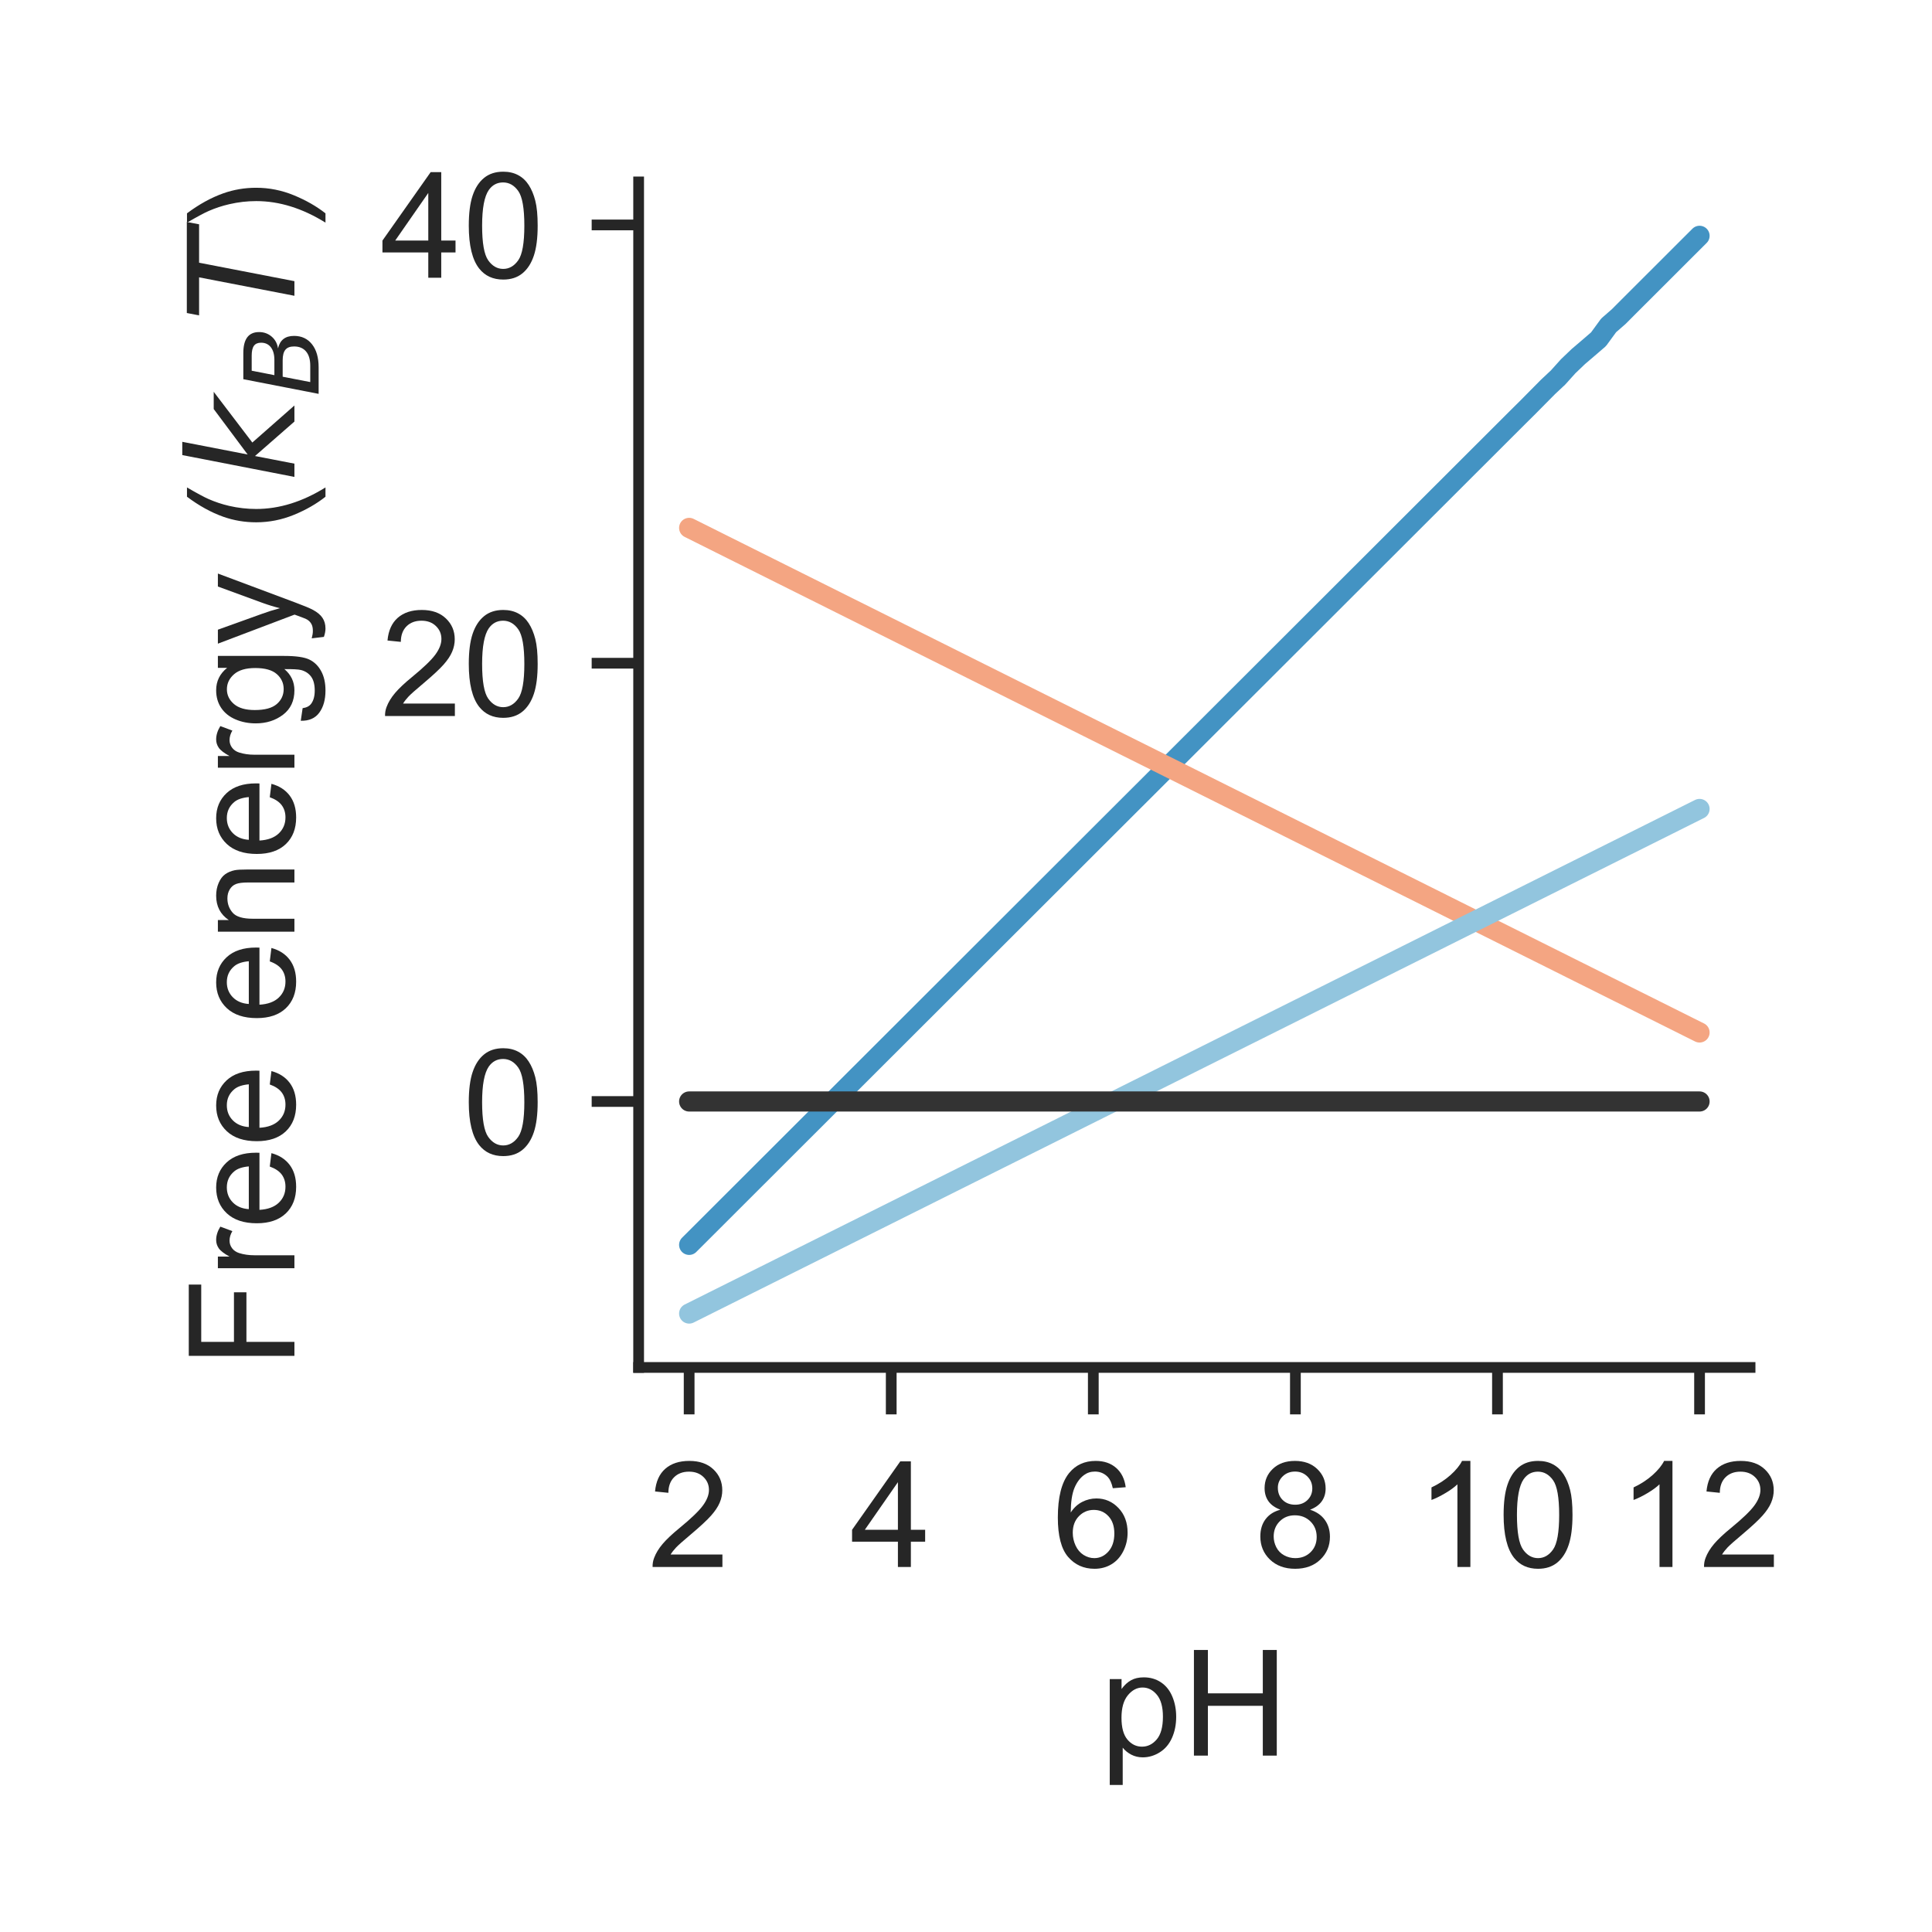 <?xml version="1.0" encoding="utf-8" standalone="no"?>
<!DOCTYPE svg PUBLIC "-//W3C//DTD SVG 1.1//EN"
  "http://www.w3.org/Graphics/SVG/1.1/DTD/svg11.dtd">
<!-- Created with matplotlib (http://matplotlib.org/) -->
<svg height="144pt" version="1.1" viewBox="0 0 144 144" width="144pt" xmlns="http://www.w3.org/2000/svg" xmlns:xlink="http://www.w3.org/1999/xlink">
 <defs>
  <style type="text/css">
*{stroke-linecap:butt;stroke-linejoin:round;}
  </style>
 </defs>
 <g id="figure_1">
  <g id="patch_1">
   <path d="M 0 144 
L 144 144 
L 144 0 
L 0 0 
z
" style="fill:#ffffff;"/>
  </g>
  <g id="axes_1">
   <g id="patch_2">
    <path d="M 47.6 101.92 
L 130.44 101.92 
L 130.44 13.56 
L 47.6 13.56 
z
" style="fill:#ffffff;"/>
   </g>
   <g id="matplotlib.axis_1">
    <g id="xtick_1">
     <g id="line2d_1">
      <defs>
       <path d="M 0 0 
L 0 3.5 
" id="mf9a301f8c9" style="stroke:#262626;stroke-width:0.8;"/>
      </defs>
      <g>
       <use style="fill:#262626;stroke:#262626;stroke-width:0.8;" x="51.365" xlink:href="#mf9a301f8c9" y="101.92"/>
      </g>
     </g>
     <g id="text_1">
      <!-- 2 -->
      <defs>
       <path d="M 50.344 8.453 
L 50.344 0 
L 3.031 0 
Q 2.938 3.172 4.047 6.109 
Q 5.859 10.938 9.828 15.625 
Q 13.812 20.312 21.344 26.469 
Q 33.016 36.031 37.109 41.625 
Q 41.219 47.219 41.219 52.203 
Q 41.219 57.422 37.469 61 
Q 33.734 64.594 27.734 64.594 
Q 21.391 64.594 17.578 60.781 
Q 13.766 56.984 13.719 50.25 
L 4.688 51.172 
Q 5.609 61.281 11.656 66.578 
Q 17.719 71.875 27.938 71.875 
Q 38.234 71.875 44.234 66.156 
Q 50.25 60.453 50.25 52 
Q 50.25 47.703 48.484 43.547 
Q 46.734 39.406 42.656 34.812 
Q 38.578 30.219 29.109 22.219 
Q 21.188 15.578 18.938 13.203 
Q 16.703 10.844 15.234 8.453 
z
" id="ArialMT-32"/>
      </defs>
      <g style="fill:#262626;" transform="translate(48.307 116.794)scale(0.11 -0.11)">
       <use xlink:href="#ArialMT-32"/>
      </g>
     </g>
    </g>
    <g id="xtick_2">
     <g id="line2d_2">
      <g>
       <use style="fill:#262626;stroke:#262626;stroke-width:0.8;" x="66.427" xlink:href="#mf9a301f8c9" y="101.92"/>
      </g>
     </g>
     <g id="text_2">
      <!-- 4 -->
      <defs>
       <path d="M 32.328 0 
L 32.328 17.141 
L 1.266 17.141 
L 1.266 25.203 
L 33.938 71.578 
L 41.109 71.578 
L 41.109 25.203 
L 50.781 25.203 
L 50.781 17.141 
L 41.109 17.141 
L 41.109 0 
z
M 32.328 25.203 
L 32.328 57.469 
L 9.906 25.203 
z
" id="ArialMT-34"/>
      </defs>
      <g style="fill:#262626;" transform="translate(63.369 116.794)scale(0.11 -0.11)">
       <use xlink:href="#ArialMT-34"/>
      </g>
     </g>
    </g>
    <g id="xtick_3">
     <g id="line2d_3">
      <g>
       <use style="fill:#262626;stroke:#262626;stroke-width:0.8;" x="81.489" xlink:href="#mf9a301f8c9" y="101.92"/>
      </g>
     </g>
     <g id="text_3">
      <!-- 6 -->
      <defs>
       <path d="M 49.75 54.047 
L 41.016 53.375 
Q 39.844 58.547 37.703 60.891 
Q 34.125 64.656 28.906 64.656 
Q 24.703 64.656 21.531 62.312 
Q 17.391 59.281 14.984 53.469 
Q 12.594 47.656 12.5 36.922 
Q 15.672 41.75 20.266 44.094 
Q 24.859 46.438 29.891 46.438 
Q 38.672 46.438 44.844 39.969 
Q 51.031 33.5 51.031 23.25 
Q 51.031 16.5 48.125 10.719 
Q 45.219 4.938 40.141 1.859 
Q 35.062 -1.219 28.609 -1.219 
Q 17.625 -1.219 10.688 6.859 
Q 3.766 14.938 3.766 33.5 
Q 3.766 54.25 11.422 63.672 
Q 18.109 71.875 29.438 71.875 
Q 37.891 71.875 43.281 67.141 
Q 48.688 62.406 49.75 54.047 
z
M 13.875 23.188 
Q 13.875 18.656 15.797 14.5 
Q 17.719 10.359 21.188 8.172 
Q 24.656 6 28.469 6 
Q 34.031 6 38.031 10.484 
Q 42.047 14.984 42.047 22.703 
Q 42.047 30.125 38.078 34.391 
Q 34.125 38.672 28.125 38.672 
Q 22.172 38.672 18.016 34.391 
Q 13.875 30.125 13.875 23.188 
z
" id="ArialMT-36"/>
      </defs>
      <g style="fill:#262626;" transform="translate(78.431 116.794)scale(0.11 -0.11)">
       <use xlink:href="#ArialMT-36"/>
      </g>
     </g>
    </g>
    <g id="xtick_4">
     <g id="line2d_4">
      <g>
       <use style="fill:#262626;stroke:#262626;stroke-width:0.8;" x="96.551" xlink:href="#mf9a301f8c9" y="101.92"/>
      </g>
     </g>
     <g id="text_4">
      <!-- 8 -->
      <defs>
       <path d="M 17.672 38.812 
Q 12.203 40.828 9.562 44.531 
Q 6.938 48.25 6.938 53.422 
Q 6.938 61.234 12.547 66.547 
Q 18.172 71.875 27.484 71.875 
Q 36.859 71.875 42.578 66.422 
Q 48.297 60.984 48.297 53.172 
Q 48.297 48.188 45.672 44.5 
Q 43.062 40.828 37.75 38.812 
Q 44.344 36.672 47.781 31.875 
Q 51.219 27.094 51.219 20.453 
Q 51.219 11.281 44.719 5.031 
Q 38.234 -1.219 27.641 -1.219 
Q 17.047 -1.219 10.547 5.047 
Q 4.047 11.328 4.047 20.703 
Q 4.047 27.688 7.594 32.391 
Q 11.141 37.109 17.672 38.812 
z
M 15.922 53.719 
Q 15.922 48.641 19.188 45.406 
Q 22.469 42.188 27.688 42.188 
Q 32.766 42.188 36.016 45.375 
Q 39.266 48.578 39.266 53.219 
Q 39.266 58.062 35.906 61.359 
Q 32.562 64.656 27.594 64.656 
Q 22.562 64.656 19.234 61.422 
Q 15.922 58.203 15.922 53.719 
z
M 13.094 20.656 
Q 13.094 16.891 14.875 13.375 
Q 16.656 9.859 20.172 7.922 
Q 23.688 6 27.734 6 
Q 34.031 6 38.125 10.047 
Q 42.234 14.109 42.234 20.359 
Q 42.234 26.703 38.016 30.859 
Q 33.797 35.016 27.438 35.016 
Q 21.234 35.016 17.156 30.906 
Q 13.094 26.812 13.094 20.656 
z
" id="ArialMT-38"/>
      </defs>
      <g style="fill:#262626;" transform="translate(93.492 116.794)scale(0.11 -0.11)">
       <use xlink:href="#ArialMT-38"/>
      </g>
     </g>
    </g>
    <g id="xtick_5">
     <g id="line2d_5">
      <g>
       <use style="fill:#262626;stroke:#262626;stroke-width:0.8;" x="111.613" xlink:href="#mf9a301f8c9" y="101.92"/>
      </g>
     </g>
     <g id="text_5">
      <!-- 10 -->
      <defs>
       <path d="M 37.25 0 
L 28.469 0 
L 28.469 56 
Q 25.297 52.984 20.141 49.953 
Q 14.984 46.922 10.891 45.406 
L 10.891 53.906 
Q 18.266 57.375 23.781 62.297 
Q 29.297 67.234 31.594 71.875 
L 37.25 71.875 
z
" id="ArialMT-31"/>
       <path d="M 4.156 35.297 
Q 4.156 48 6.766 55.734 
Q 9.375 63.484 14.516 67.672 
Q 19.672 71.875 27.484 71.875 
Q 33.25 71.875 37.594 69.547 
Q 41.938 67.234 44.766 62.859 
Q 47.609 58.5 49.219 52.219 
Q 50.828 45.953 50.828 35.297 
Q 50.828 22.703 48.234 14.969 
Q 45.656 7.234 40.5 3 
Q 35.359 -1.219 27.484 -1.219 
Q 17.141 -1.219 11.234 6.203 
Q 4.156 15.141 4.156 35.297 
z
M 13.188 35.297 
Q 13.188 17.672 17.312 11.828 
Q 21.438 6 27.484 6 
Q 33.547 6 37.672 11.859 
Q 41.797 17.719 41.797 35.297 
Q 41.797 52.984 37.672 58.781 
Q 33.547 64.594 27.391 64.594 
Q 21.344 64.594 17.719 59.469 
Q 13.188 52.938 13.188 35.297 
z
" id="ArialMT-30"/>
      </defs>
      <g style="fill:#262626;" transform="translate(105.496 116.794)scale(0.11 -0.11)">
       <use xlink:href="#ArialMT-31"/>
       <use x="55.615" xlink:href="#ArialMT-30"/>
      </g>
     </g>
    </g>
    <g id="xtick_6">
     <g id="line2d_6">
      <g>
       <use style="fill:#262626;stroke:#262626;stroke-width:0.8;" x="126.675" xlink:href="#mf9a301f8c9" y="101.92"/>
      </g>
     </g>
     <g id="text_6">
      <!-- 12 -->
      <g style="fill:#262626;" transform="translate(120.558 116.794)scale(0.11 -0.11)">
       <use xlink:href="#ArialMT-31"/>
       <use x="55.615" xlink:href="#ArialMT-32"/>
      </g>
     </g>
    </g>
    <g id="text_7">
     <!-- pH -->
     <defs>
      <path d="M 6.594 -19.875 
L 6.594 51.859 
L 14.594 51.859 
L 14.594 45.125 
Q 17.438 49.078 21 51.047 
Q 24.562 53.031 29.641 53.031 
Q 36.281 53.031 41.359 49.609 
Q 46.438 46.188 49.016 39.953 
Q 51.609 33.734 51.609 26.312 
Q 51.609 18.359 48.75 11.984 
Q 45.906 5.609 40.453 2.219 
Q 35.016 -1.172 29 -1.172 
Q 24.609 -1.172 21.109 0.688 
Q 17.625 2.547 15.375 5.375 
L 15.375 -19.875 
z
M 14.547 25.641 
Q 14.547 15.625 18.594 10.844 
Q 22.656 6.062 28.422 6.062 
Q 34.281 6.062 38.453 11.016 
Q 42.625 15.969 42.625 26.375 
Q 42.625 36.281 38.547 41.203 
Q 34.469 46.141 28.812 46.141 
Q 23.188 46.141 18.859 40.891 
Q 14.547 35.641 14.547 25.641 
z
" id="ArialMT-70"/>
      <path d="M 8.016 0 
L 8.016 71.578 
L 17.484 71.578 
L 17.484 42.188 
L 54.688 42.188 
L 54.688 71.578 
L 64.156 71.578 
L 64.156 0 
L 54.688 0 
L 54.688 33.734 
L 17.484 33.734 
L 17.484 0 
z
" id="ArialMT-48"/>
     </defs>
     <g style="fill:#262626;" transform="translate(81.989 130.853)scale(0.11 -0.11)">
      <use xlink:href="#ArialMT-70"/>
      <use x="55.615" xlink:href="#ArialMT-48"/>
     </g>
    </g>
   </g>
   <g id="matplotlib.axis_2">
    <g id="ytick_1">
     <g id="line2d_7">
      <defs>
       <path d="M 0 0 
L -3.5 0 
" id="m2d4f97fb2a" style="stroke:#262626;stroke-width:0.8;"/>
      </defs>
      <g>
       <use style="fill:#262626;stroke:#262626;stroke-width:0.8;" x="47.6" xlink:href="#m2d4f97fb2a" y="82.098"/>
      </g>
     </g>
     <g id="text_8">
      <!-- 0 -->
      <g style="fill:#262626;" transform="translate(34.483 86.035)scale(0.11 -0.11)">
       <use xlink:href="#ArialMT-30"/>
      </g>
     </g>
    </g>
    <g id="ytick_2">
     <g id="line2d_8">
      <g>
       <use style="fill:#262626;stroke:#262626;stroke-width:0.8;" x="47.6" xlink:href="#m2d4f97fb2a" y="49.432"/>
      </g>
     </g>
     <g id="text_9">
      <!-- 20 -->
      <g style="fill:#262626;" transform="translate(28.366 53.369)scale(0.11 -0.11)">
       <use xlink:href="#ArialMT-32"/>
       <use x="55.615" xlink:href="#ArialMT-30"/>
      </g>
     </g>
    </g>
    <g id="ytick_3">
     <g id="line2d_9">
      <g>
       <use style="fill:#262626;stroke:#262626;stroke-width:0.8;" x="47.6" xlink:href="#m2d4f97fb2a" y="16.766"/>
      </g>
     </g>
     <g id="text_10">
      <!-- 40 -->
      <g style="fill:#262626;" transform="translate(28.366 20.703)scale(0.11 -0.11)">
       <use xlink:href="#ArialMT-34"/>
       <use x="55.615" xlink:href="#ArialMT-30"/>
      </g>
     </g>
    </g>
    <g id="text_11">
     <!-- Free energy ($k_B T$) -->
     <defs>
      <path d="M 8.203 0 
L 8.203 71.578 
L 56.5 71.578 
L 56.5 63.141 
L 17.672 63.141 
L 17.672 40.969 
L 51.266 40.969 
L 51.266 32.516 
L 17.672 32.516 
L 17.672 0 
z
" id="ArialMT-46"/>
      <path d="M 6.5 0 
L 6.5 51.859 
L 14.406 51.859 
L 14.406 44 
Q 17.438 49.516 20 51.266 
Q 22.562 53.031 25.641 53.031 
Q 30.078 53.031 34.672 50.203 
L 31.641 42.047 
Q 28.422 43.953 25.203 43.953 
Q 22.312 43.953 20.016 42.219 
Q 17.719 40.484 16.75 37.406 
Q 15.281 32.719 15.281 27.156 
L 15.281 0 
z
" id="ArialMT-72"/>
      <path d="M 42.094 16.703 
L 51.172 15.578 
Q 49.031 7.625 43.219 3.219 
Q 37.406 -1.172 28.375 -1.172 
Q 17 -1.172 10.328 5.828 
Q 3.656 12.844 3.656 25.484 
Q 3.656 38.578 10.391 45.797 
Q 17.141 53.031 27.875 53.031 
Q 38.281 53.031 44.875 45.953 
Q 51.469 38.875 51.469 26.031 
Q 51.469 25.25 51.422 23.688 
L 12.75 23.688 
Q 13.234 15.141 17.578 10.594 
Q 21.922 6.062 28.422 6.062 
Q 33.25 6.062 36.672 8.594 
Q 40.094 11.141 42.094 16.703 
z
M 13.234 30.906 
L 42.188 30.906 
Q 41.609 37.453 38.875 40.719 
Q 34.672 45.797 27.984 45.797 
Q 21.922 45.797 17.797 41.75 
Q 13.672 37.703 13.234 30.906 
z
" id="ArialMT-65"/>
      <path id="ArialMT-20"/>
      <path d="M 6.594 0 
L 6.594 51.859 
L 14.5 51.859 
L 14.5 44.484 
Q 20.219 53.031 31 53.031 
Q 35.688 53.031 39.625 51.344 
Q 43.562 49.656 45.516 46.922 
Q 47.469 44.188 48.25 40.438 
Q 48.734 37.984 48.734 31.891 
L 48.734 0 
L 39.938 0 
L 39.938 31.547 
Q 39.938 36.922 38.906 39.578 
Q 37.891 42.234 35.281 43.812 
Q 32.672 45.406 29.156 45.406 
Q 23.531 45.406 19.453 41.844 
Q 15.375 38.281 15.375 28.328 
L 15.375 0 
z
" id="ArialMT-6e"/>
      <path d="M 4.984 -4.297 
L 13.531 -5.562 
Q 14.062 -9.516 16.5 -11.328 
Q 19.781 -13.766 25.438 -13.766 
Q 31.547 -13.766 34.859 -11.328 
Q 38.188 -8.891 39.359 -4.5 
Q 40.047 -1.812 39.984 6.781 
Q 34.234 0 25.641 0 
Q 14.938 0 9.078 7.719 
Q 3.219 15.438 3.219 26.219 
Q 3.219 33.641 5.906 39.906 
Q 8.594 46.188 13.688 49.609 
Q 18.797 53.031 25.688 53.031 
Q 34.859 53.031 40.828 45.609 
L 40.828 51.859 
L 48.922 51.859 
L 48.922 7.031 
Q 48.922 -5.078 46.453 -10.125 
Q 44 -15.188 38.641 -18.109 
Q 33.297 -21.047 25.484 -21.047 
Q 16.219 -21.047 10.5 -16.875 
Q 4.781 -12.703 4.984 -4.297 
z
M 12.25 26.859 
Q 12.25 16.656 16.297 11.969 
Q 20.359 7.281 26.469 7.281 
Q 32.516 7.281 36.609 11.938 
Q 40.719 16.609 40.719 26.562 
Q 40.719 36.078 36.5 40.906 
Q 32.281 45.75 26.312 45.75 
Q 20.453 45.75 16.344 40.984 
Q 12.25 36.234 12.25 26.859 
z
" id="ArialMT-67"/>
      <path d="M 6.203 -19.969 
L 5.219 -11.719 
Q 8.109 -12.5 10.25 -12.5 
Q 13.188 -12.5 14.938 -11.516 
Q 16.703 -10.547 17.828 -8.797 
Q 18.656 -7.469 20.516 -2.25 
Q 20.75 -1.516 21.297 -0.094 
L 1.609 51.859 
L 11.078 51.859 
L 21.875 21.828 
Q 23.969 16.109 25.641 9.812 
Q 27.156 15.875 29.25 21.625 
L 40.328 51.859 
L 49.125 51.859 
L 29.391 -0.875 
Q 26.219 -9.422 24.469 -12.641 
Q 22.125 -17 19.094 -19.016 
Q 16.062 -21.047 11.859 -21.047 
Q 9.328 -21.047 6.203 -19.969 
z
" id="ArialMT-79"/>
      <path d="M 23.391 -21.047 
Q 16.109 -11.859 11.078 0.438 
Q 6.062 12.75 6.062 25.922 
Q 6.062 37.547 9.812 48.188 
Q 14.203 60.547 23.391 72.797 
L 29.688 72.797 
Q 23.781 62.641 21.875 58.297 
Q 18.891 51.562 17.188 44.234 
Q 15.094 35.109 15.094 25.875 
Q 15.094 2.391 29.688 -21.047 
z
" id="ArialMT-28"/>
      <path d="M 18.312 75.984 
L 27.297 75.984 
L 18.703 31.688 
L 49.516 54.688 
L 61.188 54.688 
L 26.812 28.516 
L 51.906 0 
L 41.016 0 
L 17.672 26.703 
L 12.5 0 
L 3.516 0 
z
" id="DejaVuSans-Oblique-6b"/>
      <path d="M 16.891 72.906 
L 42.094 72.906 
Q 52.344 72.906 57.422 69.094 
Q 62.5 65.281 62.5 57.625 
Q 62.5 50.594 58.125 45.484 
Q 53.766 40.375 46.688 39.312 
Q 52.734 37.938 55.766 34.078 
Q 58.797 30.219 58.797 23.781 
Q 58.797 12.797 50.656 6.391 
Q 42.531 0 28.422 0 
L 2.688 0 
z
M 19.281 34.812 
L 14.109 8.109 
L 29.984 8.109 
Q 38.922 8.109 43.75 12.203 
Q 48.578 16.312 48.578 23.781 
Q 48.578 29.547 45.375 32.172 
Q 42.188 34.812 35.109 34.812 
z
M 25.094 64.797 
L 20.797 42.828 
L 35.5 42.828 
Q 43.359 42.828 47.781 46.234 
Q 52.203 49.656 52.203 55.719 
Q 52.203 60.453 49.219 62.625 
Q 46.234 64.797 39.703 64.797 
z
" id="DejaVuSans-Oblique-42"/>
      <path d="M 5.906 72.906 
L 67.578 72.906 
L 66.016 64.594 
L 39.984 64.594 
L 27.484 0 
L 17.578 0 
L 30.078 64.594 
L 4.297 64.594 
z
" id="DejaVuSans-Oblique-54"/>
      <path d="M 12.359 -21.047 
L 6.062 -21.047 
Q 20.656 2.391 20.656 25.875 
Q 20.656 35.062 18.562 44.094 
Q 16.891 51.422 13.922 58.156 
Q 12.016 62.547 6.062 72.797 
L 12.359 72.797 
Q 21.531 60.547 25.922 48.188 
Q 29.688 37.547 29.688 25.922 
Q 29.688 12.75 24.625 0.438 
Q 19.578 -11.859 12.359 -21.047 
z
" id="ArialMT-29"/>
     </defs>
     <g style="fill:#262626;" transform="translate(21.946 101.96)rotate(-90)scale(0.11 -0.11)">
      <use transform="translate(0 0.016)" xlink:href="#ArialMT-46"/>
      <use transform="translate(61.084 0.016)" xlink:href="#ArialMT-72"/>
      <use transform="translate(94.385 0.016)" xlink:href="#ArialMT-65"/>
      <use transform="translate(150 0.016)" xlink:href="#ArialMT-65"/>
      <use transform="translate(205.615 0.016)" xlink:href="#ArialMT-20"/>
      <use transform="translate(233.398 0.016)" xlink:href="#ArialMT-65"/>
      <use transform="translate(289.014 0.016)" xlink:href="#ArialMT-6e"/>
      <use transform="translate(344.629 0.016)" xlink:href="#ArialMT-65"/>
      <use transform="translate(400.244 0.016)" xlink:href="#ArialMT-72"/>
      <use transform="translate(433.545 0.016)" xlink:href="#ArialMT-67"/>
      <use transform="translate(489.16 0.016)" xlink:href="#ArialMT-79"/>
      <use transform="translate(539.16 0.016)" xlink:href="#ArialMT-20"/>
      <use transform="translate(566.943 0.016)" xlink:href="#ArialMT-28"/>
      <use transform="translate(600.244 0.016)" xlink:href="#DejaVuSans-Oblique-6b"/>
      <use transform="translate(658.154 -16.391)scale(0.7)" xlink:href="#DejaVuSans-Oblique-42"/>
      <use transform="translate(708.911 0.016)" xlink:href="#DejaVuSans-Oblique-54"/>
      <use transform="translate(769.995 0.016)" xlink:href="#ArialMT-29"/>
     </g>
    </g>
   </g>
   <g id="patch_3">
    <path d="M 47.6 101.92 
L 47.6 13.56 
" style="fill:none;stroke:#262626;stroke-linecap:square;stroke-linejoin:miter;stroke-width:0.8;"/>
   </g>
   <g id="patch_4">
    <path d="M 47.6 101.92 
L 130.44 101.92 
" style="fill:none;stroke:#262626;stroke-linecap:square;stroke-linejoin:miter;stroke-width:0.8;"/>
   </g>
   <g id="line2d_10">
    <path clip-path="url(#pb5b0afdfeb)" d="M 51.365 92.785 
L 52.119 92.033 
L 52.872 91.281 
L 53.625 90.529 
L 54.378 89.776 
L 55.131 89.024 
L 55.884 88.272 
L 56.637 87.52 
L 57.39 86.768 
L 58.143 86.016 
L 58.896 85.263 
L 59.649 84.511 
L 60.403 83.759 
L 61.156 83.007 
L 61.909 82.255 
L 62.662 81.503 
L 63.415 80.75 
L 64.168 79.998 
L 64.921 79.246 
L 65.674 78.494 
L 66.427 77.742 
L 67.18 76.99 
L 67.933 76.237 
L 68.687 75.485 
L 69.44 74.733 
L 70.193 73.981 
L 70.946 73.229 
L 71.699 72.477 
L 72.452 71.724 
L 73.205 70.972 
L 73.958 70.22 
L 74.711 69.468 
L 75.464 68.716 
L 76.217 67.964 
L 76.971 67.211 
L 77.724 66.459 
L 78.477 65.707 
L 79.23 64.955 
L 79.983 64.203 
L 80.736 63.451 
L 81.489 62.698 
L 82.242 61.946 
L 82.995 61.194 
L 83.748 60.442 
L 84.501 59.69 
L 85.255 58.938 
L 86.008 58.185 
L 86.761 57.433 
L 87.514 56.681 
L 88.267 55.929 
L 89.02 55.177 
L 89.773 54.425 
L 90.526 53.672 
L 91.279 52.92 
L 92.032 52.168 
L 92.785 51.416 
L 93.539 50.664 
L 94.292 49.912 
L 95.045 49.159 
L 95.798 48.407 
L 96.551 47.655 
L 97.304 46.903 
L 98.057 46.151 
L 98.81 45.399 
L 99.563 44.646 
L 100.316 43.894 
L 101.069 43.142 
L 101.823 42.39 
L 102.576 41.638 
L 103.329 40.886 
L 104.082 40.133 
L 104.835 39.381 
L 105.588 38.629 
L 106.341 37.877 
L 107.094 37.125 
L 107.847 36.373 
L 108.6 35.62 
L 109.353 34.868 
L 110.107 34.116 
L 110.86 33.364 
L 111.613 32.611 
L 112.366 31.86 
L 113.119 31.108 
L 113.872 30.362 
L 114.625 29.6 
L 115.378 28.84 
L 116.131 28.134 
L 116.884 27.297 
L 117.637 26.577 
L 118.391 25.933 
L 119.144 25.285 
L 119.897 24.253 
L 120.65 23.597 
L 121.403 22.841 
L 122.156 22.089 
L 122.909 21.337 
L 123.662 20.585 
L 124.415 19.833 
L 125.168 19.08 
L 125.921 18.328 
L 126.675 17.576 
" style="fill:none;stroke:#4393c3;stroke-linecap:round;stroke-width:1.5;"/>
   </g>
   <g id="line2d_11">
    <path clip-path="url(#pb5b0afdfeb)" d="M 51.365 39.346 
L 52.119 39.722 
L 52.872 40.098 
L 53.625 40.475 
L 54.378 40.851 
L 55.131 41.227 
L 55.884 41.603 
L 56.637 41.979 
L 57.39 42.355 
L 58.143 42.731 
L 58.896 43.107 
L 59.649 43.483 
L 60.403 43.859 
L 61.156 44.235 
L 61.909 44.611 
L 62.662 44.988 
L 63.415 45.364 
L 64.168 45.74 
L 64.921 46.116 
L 65.674 46.492 
L 66.427 46.868 
L 67.18 47.244 
L 67.933 47.62 
L 68.687 47.996 
L 69.44 48.372 
L 70.193 48.748 
L 70.946 49.124 
L 71.699 49.501 
L 72.452 49.877 
L 73.205 50.253 
L 73.958 50.629 
L 74.711 51.005 
L 75.464 51.381 
L 76.217 51.757 
L 76.971 52.133 
L 77.724 52.509 
L 78.477 52.885 
L 79.23 53.261 
L 79.983 53.637 
L 80.736 54.014 
L 81.489 54.39 
L 82.242 54.766 
L 82.995 55.142 
L 83.748 55.518 
L 84.501 55.894 
L 85.255 56.27 
L 86.008 56.646 
L 86.761 57.022 
L 87.514 57.398 
L 88.267 57.774 
L 89.02 58.15 
L 89.773 58.527 
L 90.526 58.903 
L 91.279 59.279 
L 92.032 59.655 
L 92.785 60.031 
L 93.539 60.407 
L 94.292 60.783 
L 95.045 61.159 
L 95.798 61.535 
L 96.551 61.911 
L 97.304 62.287 
L 98.057 62.663 
L 98.81 63.04 
L 99.563 63.416 
L 100.316 63.792 
L 101.069 64.168 
L 101.823 64.544 
L 102.576 64.92 
L 103.329 65.296 
L 104.082 65.672 
L 104.835 66.048 
L 105.588 66.424 
L 106.341 66.8 
L 107.094 67.176 
L 107.847 67.553 
L 108.6 67.929 
L 109.353 68.305 
L 110.107 68.681 
L 110.86 69.057 
L 111.613 69.433 
L 112.366 69.809 
L 113.119 70.185 
L 113.872 70.561 
L 114.625 70.937 
L 115.378 71.313 
L 116.131 71.689 
L 116.884 72.066 
L 117.637 72.442 
L 118.391 72.818 
L 119.144 73.194 
L 119.897 73.57 
L 120.65 73.946 
L 121.403 74.322 
L 122.156 74.698 
L 122.909 75.074 
L 123.662 75.45 
L 124.415 75.826 
L 125.168 76.202 
L 125.921 76.579 
L 126.675 76.955 
" style="fill:none;stroke:#f4a582;stroke-linecap:round;stroke-width:1.5;"/>
   </g>
   <g id="line2d_12">
    <path clip-path="url(#pb5b0afdfeb)" d="M 51.365 97.904 
L 52.119 97.528 
L 52.872 97.151 
L 53.625 96.775 
L 54.378 96.399 
L 55.131 96.023 
L 55.884 95.647 
L 56.637 95.271 
L 57.39 94.895 
L 58.143 94.519 
L 58.896 94.143 
L 59.649 93.767 
L 60.403 93.391 
L 61.156 93.015 
L 61.909 92.638 
L 62.662 92.262 
L 63.415 91.886 
L 64.168 91.51 
L 64.921 91.134 
L 65.674 90.758 
L 66.427 90.382 
L 67.18 90.006 
L 67.933 89.63 
L 68.687 89.254 
L 69.44 88.878 
L 70.193 88.502 
L 70.946 88.125 
L 71.699 87.749 
L 72.452 87.373 
L 73.205 86.997 
L 73.958 86.621 
L 74.711 86.245 
L 75.464 85.869 
L 76.217 85.493 
L 76.971 85.117 
L 77.724 84.741 
L 78.477 84.365 
L 79.23 83.989 
L 79.983 83.612 
L 80.736 83.236 
L 81.489 82.86 
L 82.242 82.484 
L 82.995 82.108 
L 83.748 81.732 
L 84.501 81.356 
L 85.255 80.98 
L 86.008 80.604 
L 86.761 80.228 
L 87.514 79.852 
L 88.267 79.476 
L 89.02 79.099 
L 89.773 78.723 
L 90.526 78.347 
L 91.279 77.971 
L 92.032 77.595 
L 92.785 77.219 
L 93.539 76.843 
L 94.292 76.467 
L 95.045 76.091 
L 95.798 75.715 
L 96.551 75.339 
L 97.304 74.963 
L 98.057 74.586 
L 98.81 74.21 
L 99.563 73.834 
L 100.316 73.458 
L 101.069 73.082 
L 101.823 72.706 
L 102.576 72.33 
L 103.329 71.954 
L 104.082 71.578 
L 104.835 71.202 
L 105.588 70.826 
L 106.341 70.45 
L 107.094 70.073 
L 107.847 69.697 
L 108.6 69.321 
L 109.353 68.945 
L 110.107 68.569 
L 110.86 68.193 
L 111.613 67.817 
L 112.366 67.441 
L 113.119 67.065 
L 113.872 66.689 
L 114.625 66.313 
L 115.378 65.937 
L 116.131 65.56 
L 116.884 65.184 
L 117.637 64.808 
L 118.391 64.432 
L 119.144 64.056 
L 119.897 63.68 
L 120.65 63.304 
L 121.403 62.928 
L 122.156 62.552 
L 122.909 62.176 
L 123.662 61.8 
L 124.415 61.424 
L 125.168 61.047 
L 125.921 60.671 
L 126.675 60.295 
" style="fill:none;stroke:#92c5de;stroke-linecap:round;stroke-width:1.5;"/>
   </g>
   <g id="line2d_13">
    <path clip-path="url(#pb5b0afdfeb)" d="M 51.365 82.098 
L 52.119 82.098 
L 52.872 82.098 
L 53.625 82.098 
L 54.378 82.098 
L 55.131 82.098 
L 55.884 82.098 
L 56.637 82.098 
L 57.39 82.098 
L 58.143 82.098 
L 58.896 82.098 
L 59.649 82.098 
L 60.403 82.098 
L 61.156 82.098 
L 61.909 82.098 
L 62.662 82.098 
L 63.415 82.098 
L 64.168 82.098 
L 64.921 82.098 
L 65.674 82.098 
L 66.427 82.098 
L 67.18 82.098 
L 67.933 82.098 
L 68.687 82.098 
L 69.44 82.098 
L 70.193 82.098 
L 70.946 82.098 
L 71.699 82.098 
L 72.452 82.098 
L 73.205 82.098 
L 73.958 82.098 
L 74.711 82.098 
L 75.464 82.098 
L 76.217 82.098 
L 76.971 82.098 
L 77.724 82.098 
L 78.477 82.098 
L 79.23 82.098 
L 79.983 82.098 
L 80.736 82.098 
L 81.489 82.098 
L 82.242 82.098 
L 82.995 82.098 
L 83.748 82.098 
L 84.501 82.098 
L 85.255 82.098 
L 86.008 82.098 
L 86.761 82.098 
L 87.514 82.098 
L 88.267 82.098 
L 89.02 82.098 
L 89.773 82.098 
L 90.526 82.098 
L 91.279 82.098 
L 92.032 82.098 
L 92.785 82.098 
L 93.539 82.098 
L 94.292 82.098 
L 95.045 82.098 
L 95.798 82.098 
L 96.551 82.098 
L 97.304 82.098 
L 98.057 82.098 
L 98.81 82.098 
L 99.563 82.098 
L 100.316 82.098 
L 101.069 82.098 
L 101.823 82.098 
L 102.576 82.098 
L 103.329 82.098 
L 104.082 82.098 
L 104.835 82.098 
L 105.588 82.098 
L 106.341 82.098 
L 107.094 82.098 
L 107.847 82.098 
L 108.6 82.098 
L 109.353 82.098 
L 110.107 82.098 
L 110.86 82.098 
L 111.613 82.098 
L 112.366 82.098 
L 113.119 82.098 
L 113.872 82.098 
L 114.625 82.098 
L 115.378 82.098 
L 116.131 82.098 
L 116.884 82.098 
L 117.637 82.098 
L 118.391 82.098 
L 119.144 82.098 
L 119.897 82.098 
L 120.65 82.098 
L 121.403 82.098 
L 122.156 82.098 
L 122.909 82.098 
L 123.662 82.098 
L 124.415 82.098 
L 125.168 82.098 
L 125.921 82.098 
L 126.675 82.098 
" style="fill:none;stroke:#333333;stroke-linecap:round;stroke-width:1.5;"/>
   </g>
  </g>
 </g>
 <defs>
  <clipPath id="pb5b0afdfeb">
   <rect height="88.36" width="82.84" x="47.6" y="13.56"/>
  </clipPath>
 </defs>
</svg>

